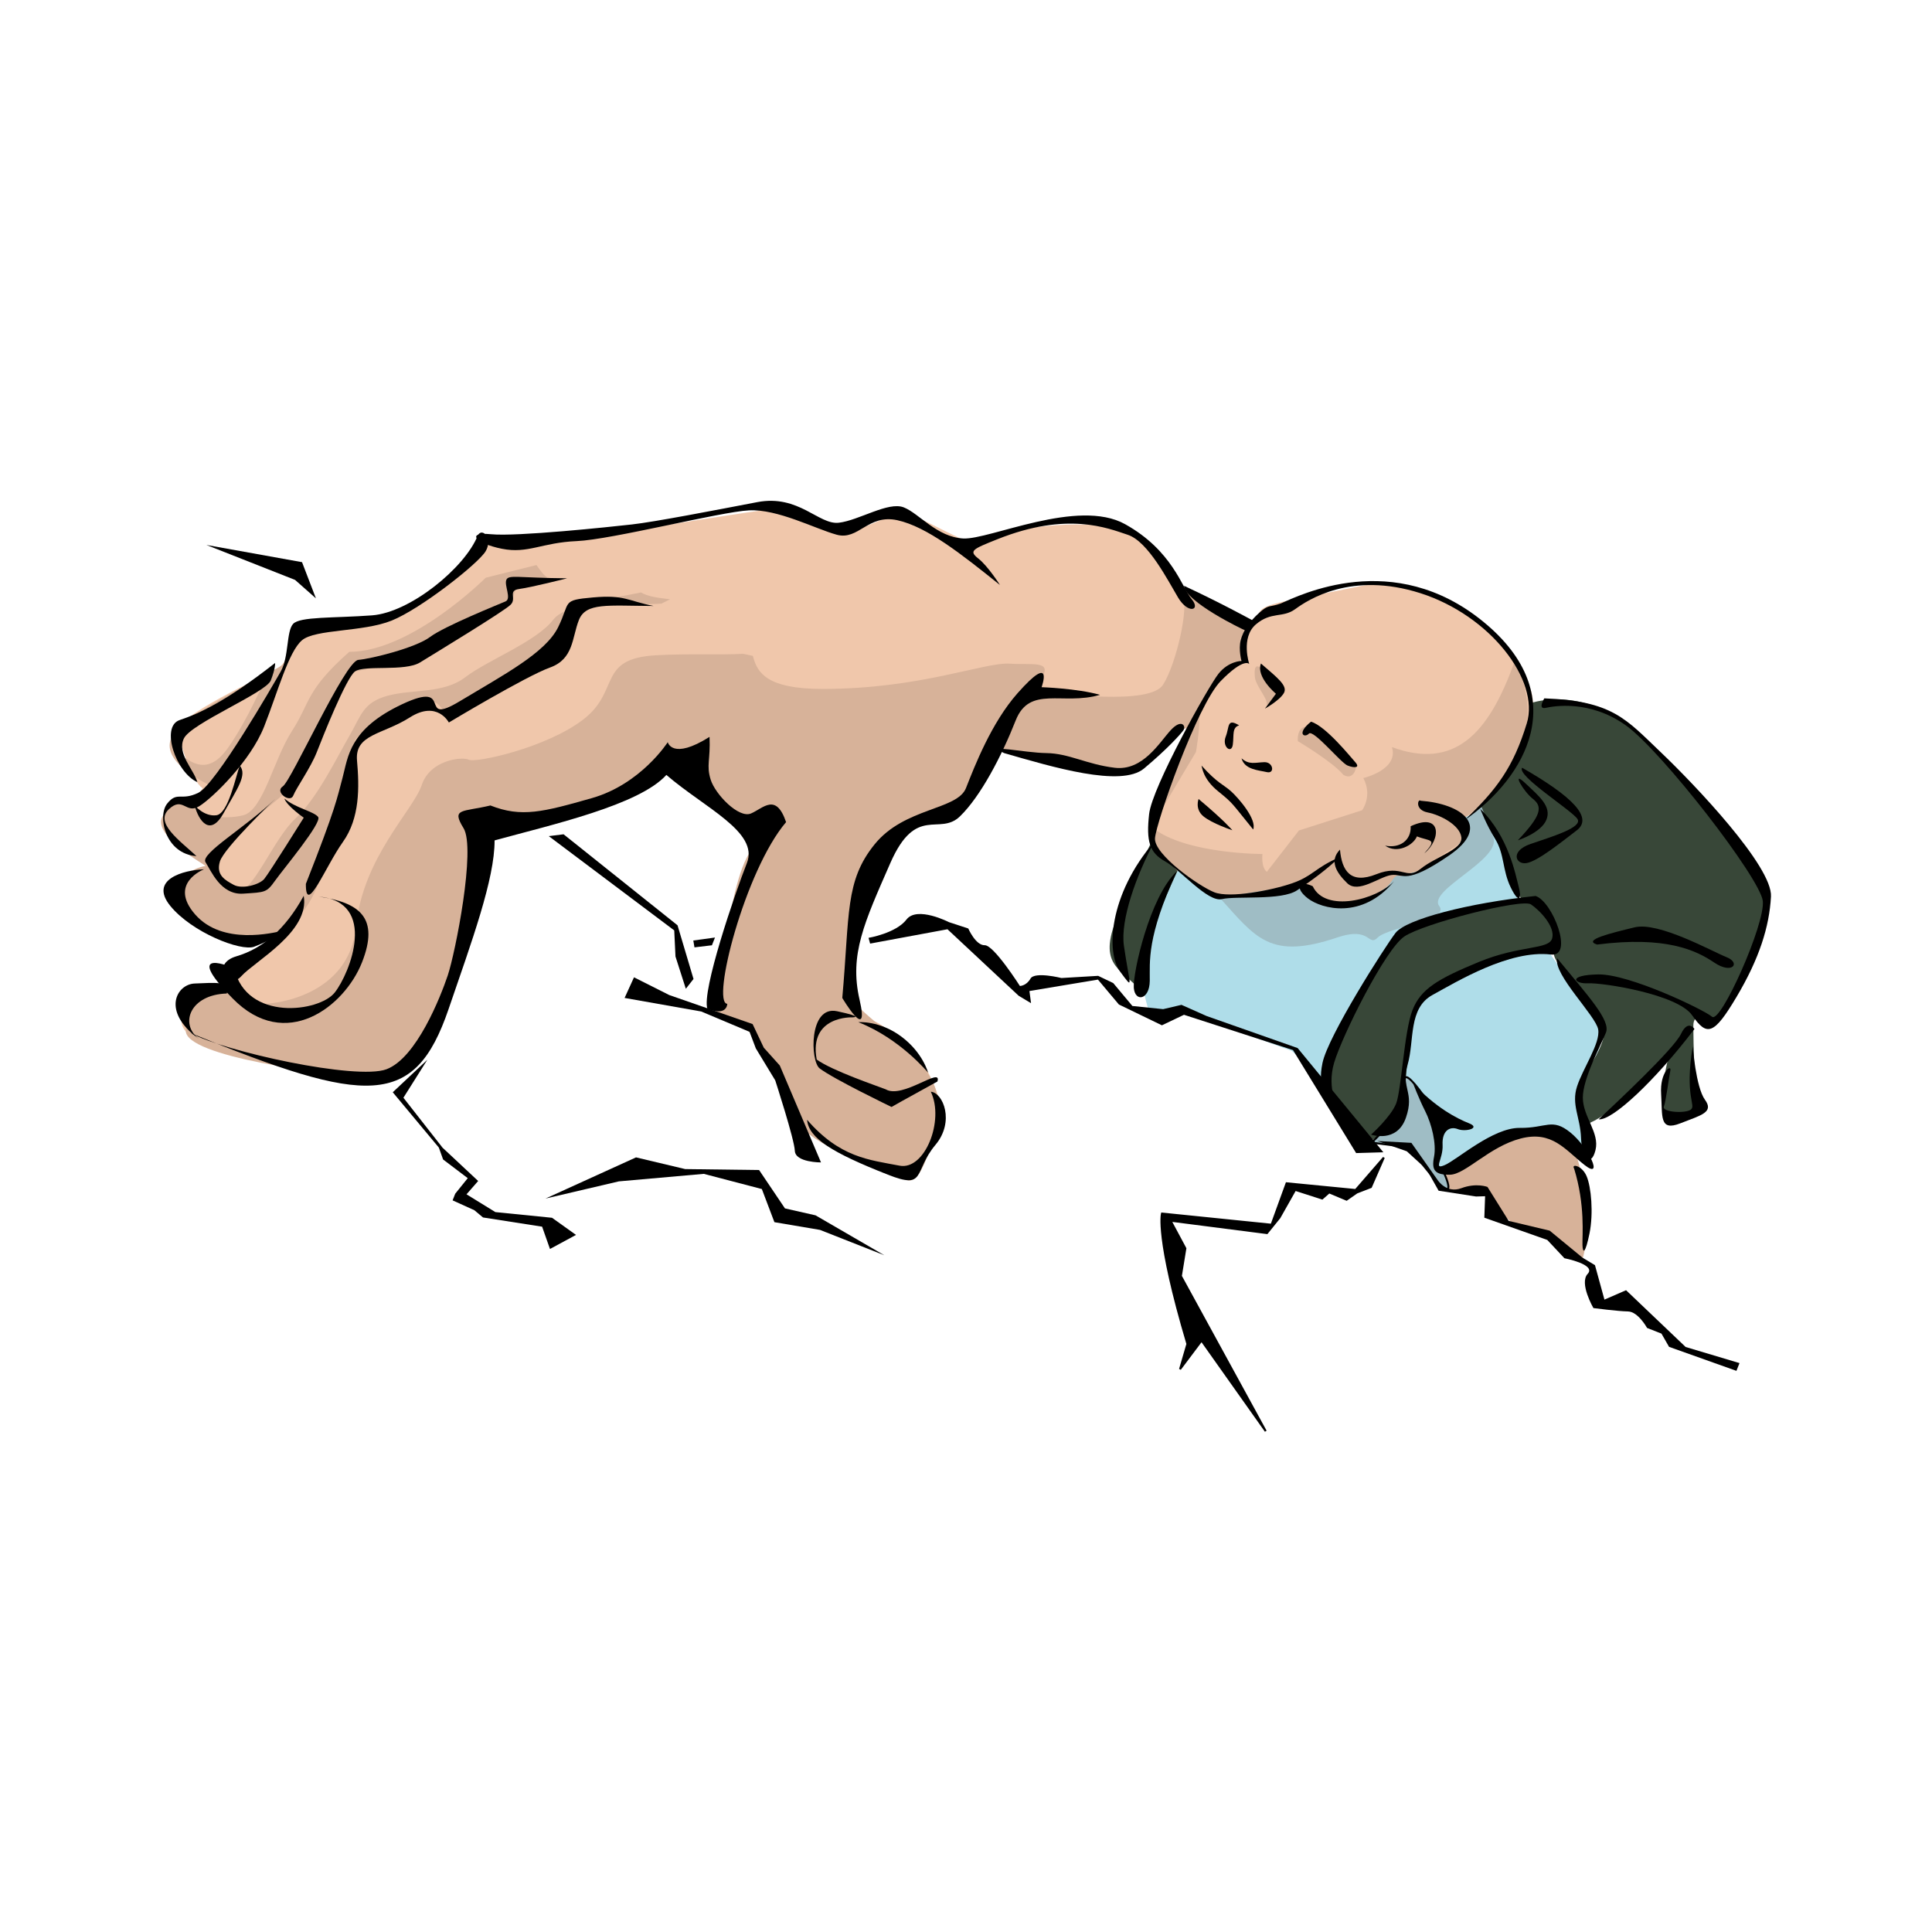 <svg:svg xmlns:dc="http://purl.org/dc/elements/1.1/" xmlns:ns1="http://sodipodi.sourceforge.net/DTD/sodipodi-0.dtd" xmlns:ns2="http://www.inkscape.org/namespaces/inkscape" xmlns:ns4="http://creativecommons.org/ns#" xmlns:rdf="http://www.w3.org/1999/02/22-rdf-syntax-ns#" xmlns:svg="http://www.w3.org/2000/svg" height="979.425" id="svg2" version="1.1" viewBox="-6.226 -39.912 979.425 979.425" width="979.425" ns1:docname="ClimbOn.svg" ns2:version="0.48.1 r9760">
  <ns1:namedview bordercolor="#666666" borderopacity="1.0" id="base" pagecolor="#ffffff" showgrid="false" ns2:current-layer="layer2" ns2:cx="380.01967" ns2:cy="372.04724" ns2:document-units="px" ns2:pageopacity="0.0" ns2:pageshadow="2" ns2:window-height="834" ns2:window-maximized="0" ns2:window-width="1376" ns2:window-x="6" ns2:window-y="2" ns2:zoom="0.82785186" />
  <svg:g id="layer2" ns2:groupmode="layer" ns2:label="Color">
    <svg:path d="m399.74 528.85c21.354 16.229 47.832 31.603 54.665 26.479 6.833-5.125 17.083-21.354 17.083-29.041 0-7.687-5.979-21.354-9.396-26.479-3.417-5.125-19.645-20.5-25.624-22.208-5.979-1.708-11.104-5.125-11.104-11.958 0-6.833-1.708-44.416 14.52-70.894 16.229-26.479 34.166-19.645 40.999-25.624 6.833-5.979 20.5-28.187 20.5-28.187s56.374 12.812 63.207 11.104c6.833-1.708 26.479-23.062 30.749-23.062 4.271 0-19.847 47.026-17.937 54.665 2.135 8.541 21.354 28.187 30.749 30.749 9.396 2.562 41.853-4.271 45.27-6.833 5.125 11.958 32.458 11.104 45.27 1.708 12.812-9.396 13.666-5.125 13.666-5.125s19.645-11.104 21.354-17.083c1.708-5.979 2.562-10.25 2.562-10.25s42.707-42.707 33.312-67.478c-9.396-24.77-49.54-59.79-86.269-52.103-36.728 7.687-49.54 8.541-51.249 13.666-1.708 5.125-4.271 7.687-4.271 7.687l-33.312-17.937s-11.104-27.333-31.603-32.458c-20.5-5.125-61.499-0.854-76.019 7.687-21.354-9.396-31.603-17.083-38.437-15.375-6.833 1.708-17.937 9.396-26.479 7.687-8.541-1.708-22.208-10.25-33.312-10.25s-127.27 21.354-140.08 17.083c-12.812-4.271-17.937 10.25-17.937 10.25s-33.312 29.895-41.853 29.895c-8.541 0-37.582-5.979-41.853 3.417-4.271 9.396-8.541 18.791-13.666 21.354-5.125 2.562-52.103 23.916-49.541 31.603 2.562 7.687 6.833 23.916 12.812 28.187-5.979 8.541-9.396 4.271-13.666 6.833-4.271 2.562-11.104 14.52 1.708 23.062 12.812 8.541 15.375 11.104 15.375 11.104s-22.208 1.708-17.937 10.25c4.271 8.541 23.916 32.458 50.395 25.624-16.229 11.104-22.208 18.791-22.208 18.791l-2.562 4.271s-17.937 0-17.937 6.833-20.5 17.937 32.458 30.749c52.957 12.812 73.457 12.812 81.144 4.271 7.687-8.541 42.707-96.519 37.582-118.73 21.354-5.125 79.436-18.791 89.685-33.312 16.229 5.125 23.062 19.645 29.895 22.208 6.833 2.562 20.5 8.541 20.5 8.541s-17.937 48.686-20.5 61.499c-2.562 12.812-4.271 32.458-4.271 32.458l17.083 5.979 13.666 22.208z" id="path3808" style="fill:#f0c7ab" ns1:nodetypes="cssssssscsssscscscsssccscsssscsssscsscscccsssccscscccc" ns2:connector-curvature="0" />
    <svg:path d="m724.77 555.05 4.228 9.06 15.703-1.208 7.852 10.268 10.268 9.06 18.723 6.04 14.495 10.268s4.228-16.307 3.02-24.159c-1.208-7.852-4.832-29.595-9.06-34.426-4.228-4.832-16.307-8.456-22.951-6.644-6.644 1.812-25.367 16.911-32.615 18.119-7.248 1.208-9.664 3.624-9.664 3.624z" id="path3810" style="fill:#d7b299" ns2:connector-curvature="0" />
    <svg:path d="m591.29 401.04s-21.743 28.387-19.931 46.506c1.812 18.119 5.436 26.575 5.436 26.575l16.911-1.208 54.962 19.931 17.515 16.307s7.852-24.763 13.287-35.03c5.436-10.268 16.307-35.634 22.347-39.258 6.04-3.624 61.605-17.515 61.605-17.515s-4.832-24.763-8.456-31.407c-3.624-6.644-9.664-15.703-9.664-15.703l-10.268 4.832 1.812 10.872s-13.891 10.872-17.515 13.287c-3.624 2.416-14.495 4.228-14.495 4.228s-6.04 9.664-12.079 11.475c-6.04 1.812-28.387 6.644-30.199 3.02-1.812-3.624-10.268-8.456-10.268-8.456s-27.783 4.228-32.615 5.436c-4.832 1.208-11.475-1.208-16.307-3.624-4.832-2.416-12.079-10.268-12.079-10.268z" id="path3812" style="fill:#afdde9" ns1:nodetypes="csccccsscscccscsscssc" ns2:connector-curvature="0" />
    <svg:path d="m777.92 440.9c6.644 11.475 22.951 27.179 24.763 34.426 1.812 7.248 4.832 12.079 0 19.931-4.832 7.852-10.268 15.703-9.664 21.139 0.604 5.436 8.456 23.555 6.644 26.575-1.812 3.02-8.456-7.248-17.515-7.852-9.06-0.604-25.971-2.416-32.615 4.228-6.644 6.644-17.515 13.891-22.951 13.891-5.436 0-6.04-0.604-4.832-9.06 1.208-8.456 3.624-15.099-1.812-21.743-5.436-6.644-13.891-16.307-13.891-18.119 0-1.812 2.416-32.011 6.04-35.03 3.624-3.02 19.327-13.287 25.971-16.911 6.644-3.624 39.862-11.475 39.862-11.475z" id="path3814" style="fill:#afdde9" ns2:connector-curvature="0" />
    <svg:path d="m666.18 512.17c1.208-17.515 10.268-36.238 15.099-43.486 4.832-7.248 19.327-38.05 26.575-38.05 7.248 0 59.793-19.327 65.229-14.495 5.436 4.832 11.475 18.723 10.872 22.347-0.604 3.624-21.743 5.436-21.743 5.436s-37.446 11.475-46.506 22.951c-10.077 12.764-7.852 41.674-10.872 51.338-3.02 9.664-12.079 19.327-16.307 19.931-4.228 0.604-22.347-25.971-22.347-25.971z" id="path3818" style="fill:#384738" ns1:nodetypes="csssscsssc" ns2:connector-curvature="0" />
    <svg:path d="m571.36 461.44c-10.268-10.872-21.743-12.683-10.268-38.654s16.307-35.634 16.307-35.634l13.287 14.495s-17.515 37.446-17.515 45.298c0 7.852-1.812 14.495-1.812 14.495z" id="path3820" style="fill:#384738" ns1:nodetypes="csccsc" ns2:connector-curvature="0" />
    <svg:path d="m770.07 316.48s27.783-10.268 56.773 17.515c28.991 27.783 60.227 72.127 62.209 79.724 3.624 13.891-19.327 60.397-27.179 64.625-4.228-1.208-8.456-1.812-8.456-1.812s-1.208 0.544-1.208 3.624c0 8.456 0.604 32.615 2.416 39.258 1.812 6.644-11.169 8.834-15.099 7.852-4.832-1.208-3.02-19.327 0-30.803-10.268 12.079-35.634 33.822-43.486 33.822 0-17.515-1.208-22.347 2.416-27.783 3.624-5.436 9.06-14.495 8.456-19.931-0.604-5.436-26.575-34.426-25.367-39.258 1.208-4.832-19.327-28.387-19.327-33.822 0-5.436-18.119-39.862-18.119-39.862s28.991-34.426 25.971-53.15z" id="path3822" style="fill:#384738" ns1:nodetypes="cssccsssccsssscc" ns2:connector-curvature="0" />
    <svg:path d="m499.68 338.37c7.687-14.948 7.26-27.76 19.645-27.333 12.385 0.427 57.228 6.833 64.061-3.844 6.833-10.677 13.239-40.145 9.823-43.989-3.844-7.687 4.271-5.552 11.531 1.281 7.26 6.833 23.916 12.385 23.916 12.385s-5.979 11.104-4.271 15.375c-2.99 5.979-7.26 6.406-11.104 11.531-3.844 5.125-13.239 17.937-14.948 25.197-5.979 0-11.104 3.417-11.104 3.417s-10.25 18.364-23.916 18.364-61.926-6.833-63.634-12.385z" id="path3824" style="fill:#d7b299" ns2:connector-curvature="0" />
    <svg:path d="m239.16 235.88c-1.724 4.136-9.872 11.188-19.281 18.25 9.413-6.887 17.689-13.825 19.281-17.406h3.469c-1.089-0.26-2.188-0.523-3.469-0.844zm26.562 10.656l-25.72 6.43s-37.553 37.562-69.156 37.562c-22.208 19.645-19.667 25.636-29.062 40.156-9.396 14.52-14.5 40.156-24.75 42.719-10.25 2.562-23.938-0-23.938-5.125s16.25-11.125 21.375-18.812c3.697-5.546 15.359-35.459 24.156-53.344-7.845 5.756-49.997 24.672-57.469 37.125-7.687 12.812 18.781 24.781 18.781 24.781l-6.844 6.812s-11.938 0.011-17.062 9.406c-5.125 9.396 22.188 24.781 22.188 24.781s-19.635 2.553-11.094 21.344c8.007 17.616 39.711 15.744 46.5 15.438 2.438-2.464 5.114-5.065 8.156-7.75 14.52-12.812 14.521-28.198 23.062-45.281 8.541-17.083 8.562-40.146 8.562-46.125s21.334-11.948 32.438-18.781c11.104-6.833 11.094 4.281 16.219 4.281 5.125 0 41.854-22.229 53.812-31.625 11.958-9.396 7.688-17.083 12.812-23.062 0.488-0.569 1.126-0.993 1.906-1.312-7.296 1.955-13.582 4.484-16.406 8.156-8.541 11.104-33.334 20.49-44.438 29.031-11.104 8.541-26.469 5.99-39.281 9.406-12.812 3.417-13.646 10.25-19.625 20.5s-16.24 31.594-27.344 41.844-21.365 37.594-29.906 37.594c-8.541 0-11.094-14.521-11.094-17.938 0-3.417 41.844-37.594 41.844-37.594l28.188-56.375s12.834-2.563 23.938-5.125 56.344-29.875 56.344-29.875l3.438-10.25 15.062-2.656c-2.236-1.317-3.695-3.801-5.594-6.344zm-132.1 189.27c-2.059 2.08-3.935 4.045-5.656 5.875 4.74-3.204 8.396-5.938 7-5.938-0.214 0-0.891 0.042-1.344 0.062zm-5.656 5.875c-6.861 4.639-16.062 10.281-16.062 10.281v2.531c0.462-0.363 1.013-0.644 1.688-0.812 4.192-1.048 8.407-5.654 14.375-12zm-16.05 12.82c-1.642 1.289-1.957 3.66-1.156 6.125l1.156-0.094v-6.031zm-1.156 6.125-21.906 1.594s-0.875 7.688-0.875 20.5 68.334 22.229 99.938 23.938c31.603 1.708 50.406-105.94 50.406-105.94s-1.729-15.365 11.938-23.906c16.229 6.833 78.594-26.469 78.594-26.469l8.531 0.844s23.917 21.355 38.438 38.438c-13.666 14.52-17.938 84.562-17.938 84.562l17.938 10.25s17.104 26.469 21.375 41.844c4.271 15.375 47.813 26.469 55.5 31.594 7.687 5.125 15.396-19.636 16.25-39.281 0.854-19.645-33.334-39.271-41.875-50.375-8.541-11.104 9.417-65.771 13.688-79.438 4.271-13.666 30.75-15.396 38.438-18.812 7.687-3.417 27.323-46.98 39.281-61.5s-0-11.083-12.812-11.938c-12.812-0.854-45.272 12.812-94.812 12.812-27.759 0-33.233-7.805-35.406-16.75l-4.97-1.07c-11.783 0.704-27.847-0.184-44.188 0.75-29.895 1.708-17.928 17.948-36.719 32.469-18.791 14.52-54.677 22.208-58.094 20.5-3.417-1.708-19.636 0-23.906 12.812-4.271 12.812-29.896 36.73-33.312 71.75-3.417 35.02-40.99 40.135-52.094 39.281-6.114-0.47-10.149-4.566-11.406-8.438zm207.97-200.21c-7.022 1.557-17.108 2.99-26.094 5.219 6.454-1.091 18.856 1.594 36.438 0.469l4.406-2.219c-6.214-0.672-11.593-1.471-14.75-3.469zm-170.1 16.47s-0.723 2.741-2 6.188c0.09-0.069 0.196-0.165 0.281-0.219 4.255-2.659 16.454-3.978 27.531-5.844-11.183 0.266-25.812-0.125-25.812-0.125zm-20.5 27.344s-8.531 20.48-18.781 35-18.792 6.844-23.062 4.281c-4.271-2.562 0-11.115 2.562-17.094l39.281-22.188z" id="path3826" style="fill:#d7b299" ns2:connector-curvature="0" />
    <svg:path d="m761.62 295.34c-13.287 37.446-30.812 54.975-62.219 43.5 3.624 11.475-14.5 15.688-14.5 15.688 4.832 9.06-0.594 16.312-0.594 16.312l-32.031 10.25-16.28 20.97c-3.035-2.357-2.219-9.031-2.219-9.031s-36.302 0.021-53.812-11.938c0 0-2.562 2.115-2.562 6.812s30.74 26.063 32.875 27.344c2.135 1.281 27.781-2.125 27.781-2.125s0.473-0.706 1.062-1.719c3.746-0.723 7.449-1.443 9.531-1.906 5.436-1.208 9.062 2.406 9.062 2.406s16.327 13.279 28.406 6.031c12.079-7.248 18.719-14.469 18.719-14.469s7.856-0.627 14.5-6.062 18.094-10.262 18.094-15.094c0-4.832-1.812-7.25-1.812-7.25s50.159-32.609 26-79.719z" id="path3844" style="fill:#d7b299" ns2:connector-curvature="0" />
    <svg:path d="m601.75 321.72c0.427 8.114-1.708 19.645-1.708 19.645l-19.645 32.885s18.791-50.822 21.354-52.53z" id="path3846" style="fill:#d7b299" ns2:connector-curvature="0" />
    <svg:path d="m657.69 328.55c-6.833-1.281-5.979 7.26-5.979 7.26s17.937 10.677 23.062 17.083c5.125 2.99 6.406-3.417 6.406-3.417s-20.5-21.354-23.489-20.927z" id="path3848" style="fill:#d7b299" ns1:nodetypes="ccccc" ns2:connector-curvature="0" />
    <svg:path d="m642.75 311.04c-3.844 6.833-6.833 8.541-6.833 5.552s-5.552-8.969-5.979-13.239c-0.427-4.271 0-8.114 4.698-2.99s8.114 10.677 8.114 10.677z" id="path3850" style="fill:#d7b299" ns1:nodetypes="csssc" ns2:connector-curvature="0" />
    <svg:path d="m612.04 415.12c18.58 20.633 25.624 31.664 59.744 20.198 17.294-5.812 15.375 5.125 20.5 0 5.125-5.125 36.625-8.899 31.176-15.802-6.406-8.114 31.603-23.489 27.333-35.02-4.271-11.531-5.979-15.375-5.979-15.375l-8.969 6.833s2.562 5.552-0.427 11.104-18.364 12.812-18.364 12.812-10.25 5.125-13.666 4.271c-3.417-0.854-3.417 3.417-7.687 6.406s-17.937 11.958-23.916 8.541c-5.979-3.417-20.072-10.25-20.072-10.25z" id="path3856" style="fill:#9fbdc5" ns1:nodetypes="cssssccscssscc" ns2:connector-curvature="0" />
    <svg:path d="m689.13 539.35 19.327 2.416s14.495 19.931 18.119 21.139c3.624 1.208-0.604-7.852-0.604-7.852s-3.624-2.416-3.624-5.436 1.812-19.327-1.812-25.971c-3.624-6.644-11.475-17.515-13.891-17.515-2.416 0 1.812 11.475-1.208 15.703-3.02 4.228-13.287 14.495-16.307 17.515z" id="path3858" style="stroke:#000000;stroke-width:1px;fill:#9fbdc5" ns2:connector-curvature="0" />
  </svg:g>
  <svg:g id="layer1" transform="translate(0 -308.27)" ns2:groupmode="layer" ns2:label="Line Drawing">
    <svg:path d="m90.449 792.08c89.462 36.559 113.47 38.232 130.71-12.102 11.77-34.359 23.443-66.067 23.344-85.581 29.12-7.998 73.26-17.867 87.09-33.19 19.376 16.725 47.028 28.923 40.827 44.656-6.201 15.733-23 64.943-20.038 73.9 10.114 3.986 10.081-2.518 10.081-2.518-8.234-0.443 8.941-67.611 29.816-92.119-5.123-15.003-11.476-7.12-17.743-4.396s-18.219-9.777-20.499-17.168c-2.28-7.391-0.049-9.757-0.558-21.643-19.006 11.985-21.184 2.687-21.184 2.687s-13.575 21.266-38.438 28.346c-24.863 7.08-35.728 9.938-51.461 3.737-14.339 3.437-19.958 1.223-13.625 11.509 6.333 10.286-4.166 63.277-8.033 74.737-3.644 10.797-15.827 41.802-31.051 47.487-15.224 5.685-82.144-9.005-99.239-18.34z" id="path3837" style="fill:#000000" ns1:nodetypes="csccscccssccscsssc" ns2:connector-curvature="0" />
    <svg:path d="m108.74 772.02c-18.391 0.542-24.149 15.151-14.24 22.952-19.138-14.035-11.132-27.758-1.936-28.029 9.195-0.271 18.834-1.665 16.176 5.077z" id="path3839" style="fill:#000000" ns1:nodetypes="ccsc" ns2:connector-curvature="0" />
    <svg:path d="m112.49 759.22c6.194 27.11 43.18 22.213 50.981 12.303 7.801-9.909 21.975-45.871-8.097-48.635 20.876 3.035 30.786 10.835 21.927 33.312-8.859 22.476-38.799 45.732-65.631 18.277s0.82-15.257 0.82-15.257z" id="path3843" style="fill:#000000" ns2:connector-curvature="0" />
    <svg:path d="m147.75 722.48c-9.335 17.095-20.95 26.799-34.165 30.679-13.215 3.88-4.396 17.743 2.518 10.081 6.915-7.662 34.878-22.608 31.646-40.761z" id="path3845" style="fill:#000000" ns2:connector-curvature="0" />
    <svg:path d="m148.84 716.42c15.503-39.333 15.708-43.148 18.57-53.705 2.863-10.557 3.24-24.691 30.317-37.389 27.078-12.699 7.014 11.853 29.153-1.493s43.393-24.445 49.832-37.488c6.439-13.043 1.501-13.691 17.644-15.118 16.143-1.428 17.505 1.706 30.753 4.331-23.329-0.106-34.329-1.845-37.873 7.145-3.543 8.99-2.592 19.753-14.683 24.076-12.091 4.323-51.227 27.85-51.227 27.85s-5.89-11.41-19.753-2.592c-13.863 8.818-27.996 8.441-26.807 21.894 1.19 13.453 1.493 29.153-7.193 41.31-8.687 12.157-18.874 38.004-18.735 21.18z" id="path3847" style="fill:#000000" ns2:connector-curvature="0" />
    <svg:path d="m402.92 836.03c16.633 19.151 31.383 20.296 46.912 23.266 12.758 2.44 22.824-22.885 15.823-37.491 6.283 0.529 12.19 15.192 2.379 26.905-11.451 13.673-4.482 22.903-24.149 15.151-28.095-11.073-40.133-18.415-40.966-27.832z" id="path3849" style="fill:#000000" ns1:nodetypes="cscssc" ns2:connector-curvature="0" />
    <svg:path d="m468.99 816.63c-16.553 9.056-23.263 12.904-23.263 12.904s-29.457-14.207-36.438-19.555c-4.794-3.673-5.546-32.049 8.826-28.981 14.372 3.068 7.867 3.101 7.867 3.101s-22.324-1.009-18.173 21.402c8.105 5.791 30.462 13.305 34.957 15.076 8.543 5.135 28.737-11.896 26.225-3.946z" id="path3851" style="fill:#000000" ns1:nodetypes="ccsscccc" ns2:connector-curvature="0" />
    <svg:path d="m428.91 786.55c21.352 8.416 35.347 25.617 35.347 25.617s-2.518-10.081-13.552-18.325c-11.033-8.244-21.795-7.292-21.795-7.292z" id="path3853" style="fill:#000000" ns2:connector-curvature="0" />
    <svg:path d="m420.77 774.26c3.822-42.639 1.27-59.225 16.429-77.92s41.859-17.26 46.288-28.498c4.429-11.238 12.878-33.074 26.126-48.051 18.735-21.18 12.197-3.062 12.197-3.062s17.948 0.582 29.629 3.888c-19.039 5.48-35.691-4.979-42.778 13.002-7.087 17.981-17.75 38.447-28.242 48.595-10.491 10.147-22.238-6.168-35.321 23.732s-20.851 46.314-15.576 69.167c5.275 22.853-8.752-0.853-8.752-0.853z" id="path3855" style="fill:#000000" ns1:nodetypes="csssccssssc" ns2:connector-curvature="0" />
    <svg:path d="m502.8 650.13c24.486 7.054 59.307 17.533 70.922 7.828 11.615-9.704 18.53-17.366 19.978-19.392 1.448-2.026-0.816-6.164-6.505 0.033-5.689 6.197-14.08 20.7-28.333 18.978-14.253-1.722-23.103-7.286-34.641-7.444-11.323-0.155-31.877-4.774-21.422-0.004z" id="path3857" style="fill:#000000" ns1:nodetypes="csssssc" ns2:connector-curvature="0" />
    <svg:path d="m500.69 564.91c-19.584-15.713-37.049-29.534-51.982-32.823-14.933-3.289-19.687 10.418-30.806 7.334s-29.9-13.083-44.476-12.336c-14.577 0.747-69.462 14.82-87.291 15.583-17.829 0.763-24.641 6.518-37.889 3.893s-18.662-8.654-5.533-7.374c13.129 1.279 59.873-3.668 71.418-4.96 11.546-1.292 42.47-7.281 63.535-11.313 21.065-4.032 31.126 11.619 41.326 10.446 10.2-1.173 25.068-10.894 32.935-7.793 7.867 3.101 16.788 15.056 30.138 15.774 13.35 0.718 58.105-20.594 82.062-7.257 23.957 13.338 28.875 32.155 33.727 37.962 4.852 5.808-1.755 7.748-6.845-0.75-5.09-8.498-15.157-28.394-25.492-31.819-10.336-3.425-30.636-11.912-66.065 2.224-12.718 5.074-14.663 5.906-9.708 9.807 4.955 3.9 10.947 13.403 10.947 13.403z" id="path3859" style="fill:#000000" ns1:nodetypes="csssssssssssssssssc" ns2:connector-curvature="0" />
    <svg:path d="m281.29 561.53c-25.236-0.209-29.731-1.98-30.839 0.829-1.107 2.809 2.74 9.519-0.394 10.881-3.134 1.362-30.892 12.494-38.266 18.027-7.374 5.533-29.666 11.029-36.392 11.624-6.726 0.595-33.897 61.297-38.257 64.123-4.36 2.826 3.745 8.617 5.295 4.684s8.789-14.064 11.89-21.931c3.101-7.867 14.838-37.647 19.42-41.035 4.581-3.388 25.236 0.209 32.951-4.541 7.715-4.75 42.712-26.012 45.948-29.281 3.236-3.269-1.719-7.169 4.446-7.986 6.165-0.816 24.198-5.394 24.198-5.394z" id="path3002" style="fill:#000000" ns2:connector-curvature="0" />
    <svg:path d="m133.36 673.31c-14.732 14.318-38.217 27.784-35.391 32.144 2.826 4.36 7.711 16.672 19.035 15.942 11.324-0.73 11.886-0.509 16.229-6.587 4.343-6.078 23.964-29.506 21.819-32.299-2.145-2.793-11.8-4.651-17.095-9.335 1.14 3.695 9.807 9.708 9.807 9.708s-17.578 28.128-20.031 31.057c-2.453 2.929-11.189 5.328-15.462 2.994-4.274-2.334-9.109-4.889-7.014-11.853 2.096-6.964 28.103-31.77 28.103-31.77z" id="path3004" style="fill:#000000" ns2:connector-curvature="0" />
    <svg:path d="m97.207 709.05c-10.541 0.39-28.013 5.189-17.066 18.592s35.671 23.148 42.5 20.646c6.829-2.502 18.46-8.954 14.203-8.035-4.257 0.919-30.244 7.555-44.119-8.301s4.482-22.903 4.482-22.903z" id="path3006" style="fill:#000000" ns2:connector-curvature="0" />
    <svg:path d="m235.99 539.78c-6.423 16.295-34.234 39.092-53.63 40.536s-36.56 0.522-40.018 4.352c-3.458 3.831-2.046 16.722-6.271 24.145-4.224 7.424-32.909 57.142-41.748 61.449-8.839 4.307-10.66-0.955-15.786 5.463-5.127 6.419-0.992 25.577 14.827 26.618-8.564-7.92-21.283-16.828-14.027-23.706 7.255-6.878 8.65 2.76 15.581-1.649 6.931-4.409 25.904-22.899 32.77-40.318 6.865-17.419 12.369-37.971 19.182-43.726 6.812-5.755 30.822-4.082 45.485-9.988 14.663-5.906 43.819-28.822 47.601-35.122 3.781-6.3-1.633-12.329-3.966-8.055z" id="path3008" style="fill:#000000" ns2:connector-curvature="0" />
    <svg:path d="m92.445 676.66c2.059 7.953 7.933 16.11 14.712 3.851s12.128-19.24 8.178-24.043c-1.993 5.057-5.709 24.367-11.873 25.183-6.165 0.816-11.017-4.991-11.017-4.991z" id="path3010" style="fill:#000000" ns2:connector-curvature="0" />
    <svg:path d="m133.24 604.45c-25.359 19.868-38.676 25.655-48.417 28.957-9.741 3.302-1.997 26.479 9.02 31.47-1.94-6.607-10.504-14.527-6.842-22.172 3.663-7.645 41.605-23.203 44.041-29.384 2.436-6.181 2.198-8.871 2.198-8.871z" id="path3012" style="fill:#000000" ns2:connector-curvature="0" />
    <svg:path d="m594.01 565.33c18.662 8.654 35.195 17.767 35.195 17.767s-1.653 5.84-3.9 4.955c-2.248-0.886-30.581-14.65-31.294-22.721z" id="path3014" style="fill:#000000" ns2:connector-curvature="0" />
    <svg:path d="m736.04 684.28c31.183-21.468 55.422-63.2 9.809-100.65-45.613-37.454-93.382-13.435-102.78-9.35-6.045 2.162-5.943 0.254-10.967 4.766-5.024 4.512-8.141 9.126-9.351 13.843-1.21 4.717 0.39 10.541 0.39 10.541s-6.505 0.033-11.632 6.452c-5.127 6.419-33.692 57.482-35.193 71.173-1.501 13.691 0.099 19.515 8.084 23.961 7.986 4.446 21.64 20.864 28.809 19.145 7.169-1.719 30.174 0.857 38.111-4.455 7.936-5.311 15.311-10.844 21.561-16.82-12.534 5.447-13.522 9.602-24.047 13.244-10.524 3.642-31.589 7.674-39.456 4.574-7.867-3.101-30.716-19.248-30.085-27.438 0.631-8.191 21.417-67.514 33.356-79.688 11.939-12.173 14.425-8.597 14.425-8.597s-4.442-13.436 3.375-20.093c7.817-6.657 13.555-3.097 19.925-7.728 6.37-4.631 28.39-19.322 63.552-8.06s60.563 43.995 53.833 66.012c-6.73 22.017-15.195 33.612-31.716 49.173z" id="path3016" style="fill:#000000" ns1:nodetypes="cscsscssssscsssscssssc" ns2:connector-curvature="0" />
    <svg:path d="m633.01 604.73c8.224 7.136 13.74 11.258 11.628 14.97-2.112 3.712-9.605 7.9-9.605 7.9l5.57-7.543s-10.25-8.584-7.592-15.327z" id="path3018" style="fill:#000000" ns2:connector-curvature="0" />
    <svg:path d="m658.4 634.21c7.526 2.317 19.716 17.509 22.423 20.523 2.707 3.014-0.545 3.031-3.917 1.702-3.371-1.329-17.366-18.53-19.597-16.163-2.231 2.367-6.505 0.033 1.091-6.062z" id="path3020" style="fill:#000000" ns2:connector-curvature="0" />
    <svg:path d="m621.95 636.07c-3.695 1.14-2.555 4.836-3.203 9.774-0.648 4.938-5.603 1.038-3.609-4.019 1.993-5.057 0.513-9.536 6.812-5.754z" id="path3022" style="fill:#000000" ns2:connector-curvature="0" />
    <svg:path d="m623.16 652.78c3.831 3.457 6.964 2.096 11.562 1.96 4.598-0.135 5.414 6.029 1.259 5.041-4.155-0.988-11.222-1.177-12.821-7.001z" id="path3024" style="fill:#000000" ns2:connector-curvature="0" />
    <svg:path d="m602.88 656.47c8.121 9.044 11.152 9.589 14.983 13.046 3.831 3.458 13.195 14.289 11.201 19.346-10.947-13.403-9.823-12.96-17.706-19.313-7.883-6.353-8.137-12.296-8.478-13.079z" id="path3026" style="fill:#000000" ns2:connector-curvature="0" />
    <svg:path d="m601.39 673.41c13.178 11.037 17.128 15.84 17.128 15.84s-10.336-3.425-14.728-7.103c-4.393-3.679-2.4-8.736-2.4-8.736z" id="path3028" style="fill:#000000" ns2:connector-curvature="0" />
    <svg:path d="m714 674.3c20.196 1.468 36.626 12.488 14.384 27.742s-23.058 9.089-29.223 9.905c-6.165 0.816-16.775 9.618-22.41 4.151-5.636-5.467-9.142-11.394-3.675-17.029 0.952 10.762 5.361 17.694 18.457 12.468 13.096-5.226 14.933 3.289 22.529-2.806 7.596-6.095 21.372-9.754 20.556-15.918-0.816-6.165-10.488-11.275-17.111-12.587-6.624-1.313-4.971-7.153-3.507-5.927z" id="path3030" style="fill:#000000" ns2:connector-curvature="0" />
    <svg:path d="m708.91 687.22c0.373 7.288-5.775 11.357-12.96 9.823 6.078 4.343 14.355-0.185 16.127-4.68 6.743 2.658 10.66 0.955 3.745 8.617 8.601-6.997 8.978-21.131-6.911-13.76z" id="path3032" style="fill:#000000" ns2:connector-curvature="0" />
    <svg:path d="m700.53 715.08c-8.925 9.466-34.911 16.103-41.261 2.564-7.083-3.441-9.417 0.833-2.436 6.181 6.981 5.348 27.533 10.852 43.697-8.745z" id="path3034" style="fill:#000000" ns2:connector-curvature="0" />
    <svg:path d="m590.46 709.99c-13.872 12.861-22.486 51.802-21.904 59.151 0.582 7.349 7.97 6.228 8.093-3.51 0.123-9.738-1.745-22.048 13.811-55.641z" id="path3036" style="fill:#000000" ns1:nodetypes="cssc" ns2:connector-curvature="0" />
    <svg:path d="m744.19 678.41c14.54 14.17 17.891 33.669 19.491 39.493 1.6 5.824 0.271 9.195-4.036 0.357-4.307-8.839-3.113-16.808-7.863-24.522-4.75-7.715-7.592-15.327-7.592-15.327z" id="path3038" style="fill:#000000" ns2:connector-curvature="0" />
    <svg:path d="m772.23 722.57c-33.853 3.536-65.664 11.772-71.012 18.753-5.348 6.981-34.168 52.101-37.014 65.911-2.846 13.81 2.773 16.024 5.82 19.822 3.047 3.798-4.069-6.148 0.123-20.077 4.191-13.929 25.842-57.331 35.567-63.885 9.724-6.554 59.569-19.368 64.183-16.251 4.614 3.117 12.395 11.377 10.742 17.218-1.653 5.84-16.246 3.335-37.175 11.965-20.93 8.63-29.428 13.72-33.636 24.396-4.208 10.676-5.627 40.629-8.284 47.372-2.658 6.743-12.706 15.766-12.706 15.766s13.145 4.532 17.677-8.613c4.532-13.145-2.654-14.679 0.873-26.922s0.192-28.489 12.607-35.281c12.415-6.792 38.914-22.965 60.012-20.492 11.783 1.398 0.873-26.922-7.777-29.682z" id="path3040" style="fill:#000000" ns2:connector-curvature="0" />
    <svg:path d="m710.13 817.54c11.39 12.28 22.185 17.833 28.366 20.269 6.181 2.436-1.772 4.495-5.705 2.945s-8.072 0.714-7.698 8.002c0.373 7.288-5.094 12.924 1.173 10.2 6.267-2.724 24.354-18.966 37.926-18.81 13.572 0.156 16.348-5.242 25.696 2.337 9.347 7.579 17.058 24.252 7.149 16.451-9.909-7.801-16.464-17.525-32.369-13.407-15.905 4.118-27.947 18.199-35.797 18.351-7.85 0.152-9.433-2.42-8.121-9.044 1.313-6.624-1.206-16.705-4.492-23.194-3.285-6.488-6.128-14.101-6.128-14.101z" id="path3042" style="fill:#000000" ns2:connector-curvature="0" />
    <svg:path d="m783.16 754.14c15.799 19.211 27.189 31.49 24.753 37.671-2.436 6.181-11.771 23.276-11.721 33.033 0.049 9.757 8.613 17.677 6.415 26.549-2.198 8.871-6.931 4.409-7.321-6.132-0.39-10.541-5.021-16.91-2.039-26.122 2.982-9.212 11.89-21.931 10.733-28.879-1.157-6.948-22.796-27.812-20.82-36.121z" id="path3044" style="fill:#000000" ns2:connector-curvature="0" />
    <svg:path d="m791.77 860.76c5.701 18.477 4.098 34.075 4.233 38.673 0.135 4.598 1.481 4.479 3.56-5.738 2.079-10.217 0.89-23.67-1.493-29.153-2.383-5.484-7.883-6.353-6.3-3.781z" id="path3046" style="fill:#000000" ns2:connector-curvature="0" />
    <svg:path d="m776.66 622.39c34.551 1.283 41.326 10.446 58.795 27.069 17.468 16.623 56.933 58.145 56.113 73.403-0.82 15.257-5.897 31.434-17.463 50.895-11.566 19.462-15.04 20.04-22.496 9.311-7.457-10.729-45.395-16.594-52.683-16.22-7.288 0.373-10.676-4.208 5.024-4.512s53.364 17.787 57.757 21.466c4.393 3.679 27.015-47.13 25.723-58.676-1.292-11.546-51.192-76.007-69.427-89.037s-36.388-9.798-40.646-8.879c-4.257 0.919-0.697-4.819-0.697-4.819z" id="path3048" style="fill:#000000" ns2:connector-curvature="0" />
    <svg:path d="m852.77 790.02c-20.166 26.459-41.711 46.532-48.556 45.781 9.265-8.683 38.065-35.634 41.727-43.279 3.662-7.645 6.829-2.502 6.829-2.502z" id="path3050" style="fill:#000000" ns2:connector-curvature="0" />
    <svg:path d="m763.23 694.35c12.161-12.735 12.587-17.111 7.632-21.012-4.955-3.9-11.066-14.749-3.966-8.055 7.1 6.693 13.519 11.82 10.861 18.563-2.658 6.743-14.527 10.504-14.527 10.504z" id="path3052" style="fill:#000000" ns2:connector-curvature="0" />
    <svg:path d="m765.4 657.55c25.421 14.564 36.13 25.277 27.751 31.712-8.379 6.435-19.773 15.578-25.375 16.615-5.603 1.038-8.666-6.013 1.858-9.655 10.524-3.642 26.651-8.322 23.825-12.682-2.826-4.36-30.954-21.938-28.058-25.99z" id="path3054" style="fill:#000000" ns2:connector-curvature="0" />
    <svg:path d="m803.42 747.2c34.858-4.438 50.149 2.887 59.377 9.121 9.228 6.234 13.572 0.156 6.267-2.724-7.305-2.879-34.412-18.107-46.621-15.129-12.21 2.978-26.549 6.415-19.022 8.732z" id="path3056" style="fill:#000000" ns2:connector-curvature="0" />
    <svg:path d="m851.91 798.77c-4.245 25.593 1.834 29.936-0.959 32.082-2.793 2.145-14.798 1.309-13.691-1.501 1.107-2.809 2.506-14.593 3.273-18.186 0.767-3.593-5.381 0.476-4.651 11.8 0.73 11.324-1.025 19.072 9.721 14.868 10.746-4.204 17.132-5.582 12.501-11.952-4.631-6.37-6.194-27.11-6.194-27.11z" id="path3058" style="fill:#000000" ns2:connector-curvature="0" />
    <svg:path d="m333.06 772.8 42.245 14.703 5.668 11.972 8.121 9.044 20.885 49.131s-13.01 0.066-13.264-5.877c-0.254-5.943-9.938-35.728-9.938-35.728l-9.84-16.213-3.183-8.396-24.502-10.307-38.841-6.869 4.77-10.455z" id="path3060" style="fill:#000000" ns2:connector-curvature="0" />
    <svg:path d="m279.48 691.3 57.77 46.14 8.101 27.213-3.9 4.955-5.242-16.348-0.628-13.231-63.61-47.793z" id="path3062" style="fill:#000000" ns2:connector-curvature="0" />
    <svg:path d="m345.83 748.62 8.855-1.054 1.55-3.933-10.984 1.514z" id="path3064" style="fill:#000000" ns2:connector-curvature="0" />
    <svg:path d="m434.88 746.71 39.218-7.264 36.061 33.689 6.3 3.781-0.816-6.165 34.739-5.784 10.607 12.62 21.812 10.544 11.189-5.328 55.271 17.89 32.005 52.215 13.793-0.406-43.448-52.83-46.179-16.253-12.702-5.656-9.298 2.178-15.598-1.603-9.704-11.615-7.645-3.662-18.612 1.104s-13.588-3.408-15.7 0.304c-2.112 3.712-5.365 3.728-5.365 3.728s-13.228-20.794-17.825-20.659c-4.598 0.135-8.342-8.482-8.342-8.482l-9.774-3.203s-16.193-8.33-21.541-1.349c-5.348 6.981-19.244 9.294-19.244 9.294z" id="path3066" style="fill:#000000" ns2:connector-curvature="0" />
    <svg:path d="m692.11 846.8 17.165 0.923 13.33 18.887s4.409 6.931 12.021 4.089c7.612-2.842 13.231-0.628 13.231-0.628l10.742 17.218 20.774 4.942 16.669 13.711 6.3 3.781 4.799 17.472 10.967-4.766 30.204 28.783 27.295 8.161-1.55 3.933-34.157-12.164-3.847-6.71-7.305-2.879s-4.528-8.277-9.688-8.363c-5.16-0.086-17.505-1.706-17.505-1.706s-7.354-12.636-2.892-17.37c4.462-4.733-11.816-7.903-11.816-7.903l-8.683-9.265-31.91-11.278 0.394-10.881-4.598 0.135-18.969-2.932-6.111-10.848-10.028-9.146z" id="path3068" style="fill:#000000" ns2:connector-curvature="0" />
    <svg:path d="m210.41 805.61-12.128 19.24 19.868 25.359 18.03 16.844-5.91 6.759 14.626 9.011 28.727 2.883 12.157 8.687-13.198 7.133-3.983-11.308-29.969-4.671-4.393-3.679-11.017-4.991 1.329-3.371 6.353-7.883-12.497-9.47-2.162-6.045-23.358-28.033z" id="path3070" style="fill:#000000" ns2:connector-curvature="0" />
    <svg:path d="m307.52 867.25 43.049-3.807 29.424 7.702 6.366 16.791 23.124 3.921 32.59 12.845-34.871-20.236-15.495-3.511-13.109-19.449-37.463-0.483-24.929-5.93-45.878 20.869z" id="path3072" style="fill:#000000" ns2:connector-curvature="0" />
    <svg:path d="m98.394 544.62 44.952 17.717 10.59 9.367-7.047-18.358z" id="path3074" style="fill:#000000" ns2:connector-curvature="0" />
    <svg:path d="m595.73 949.68c-16.202-54.426-12.896-66.107-12.896-66.107l55.546 5.663 7.632-21.012 35.01 3.412 14.273-16.447-6.542 14.95-7.174 2.779-5.163 3.618-8.846-3.709-3.521 3.11-13.689-4.399-7.96 14.089-6.337 7.843-48.888-6.285 7.526 14.049-2.284 14.031 43.017 78.628-32.534-45.932-10.918 14.523z" id="path3039" style="stroke:#000000;stroke-width:1px;fill:#000000" ns1:nodetypes="ccccccccccccccccccccc" ns2:connector-curvature="0" />
    <svg:path d="m579.05 694.92c-23.419 27.149-24.561 56.489-17.391 66.059 7.17 9.57 4.826 7.333 1.886-13.153-1.889-13.166 6.356-35.914 15.505-52.907z" id="path3816" style="fill:#000000" ns1:nodetypes="cssc" ns2:connector-curvature="0" />
  </svg:g>
</svg:svg>